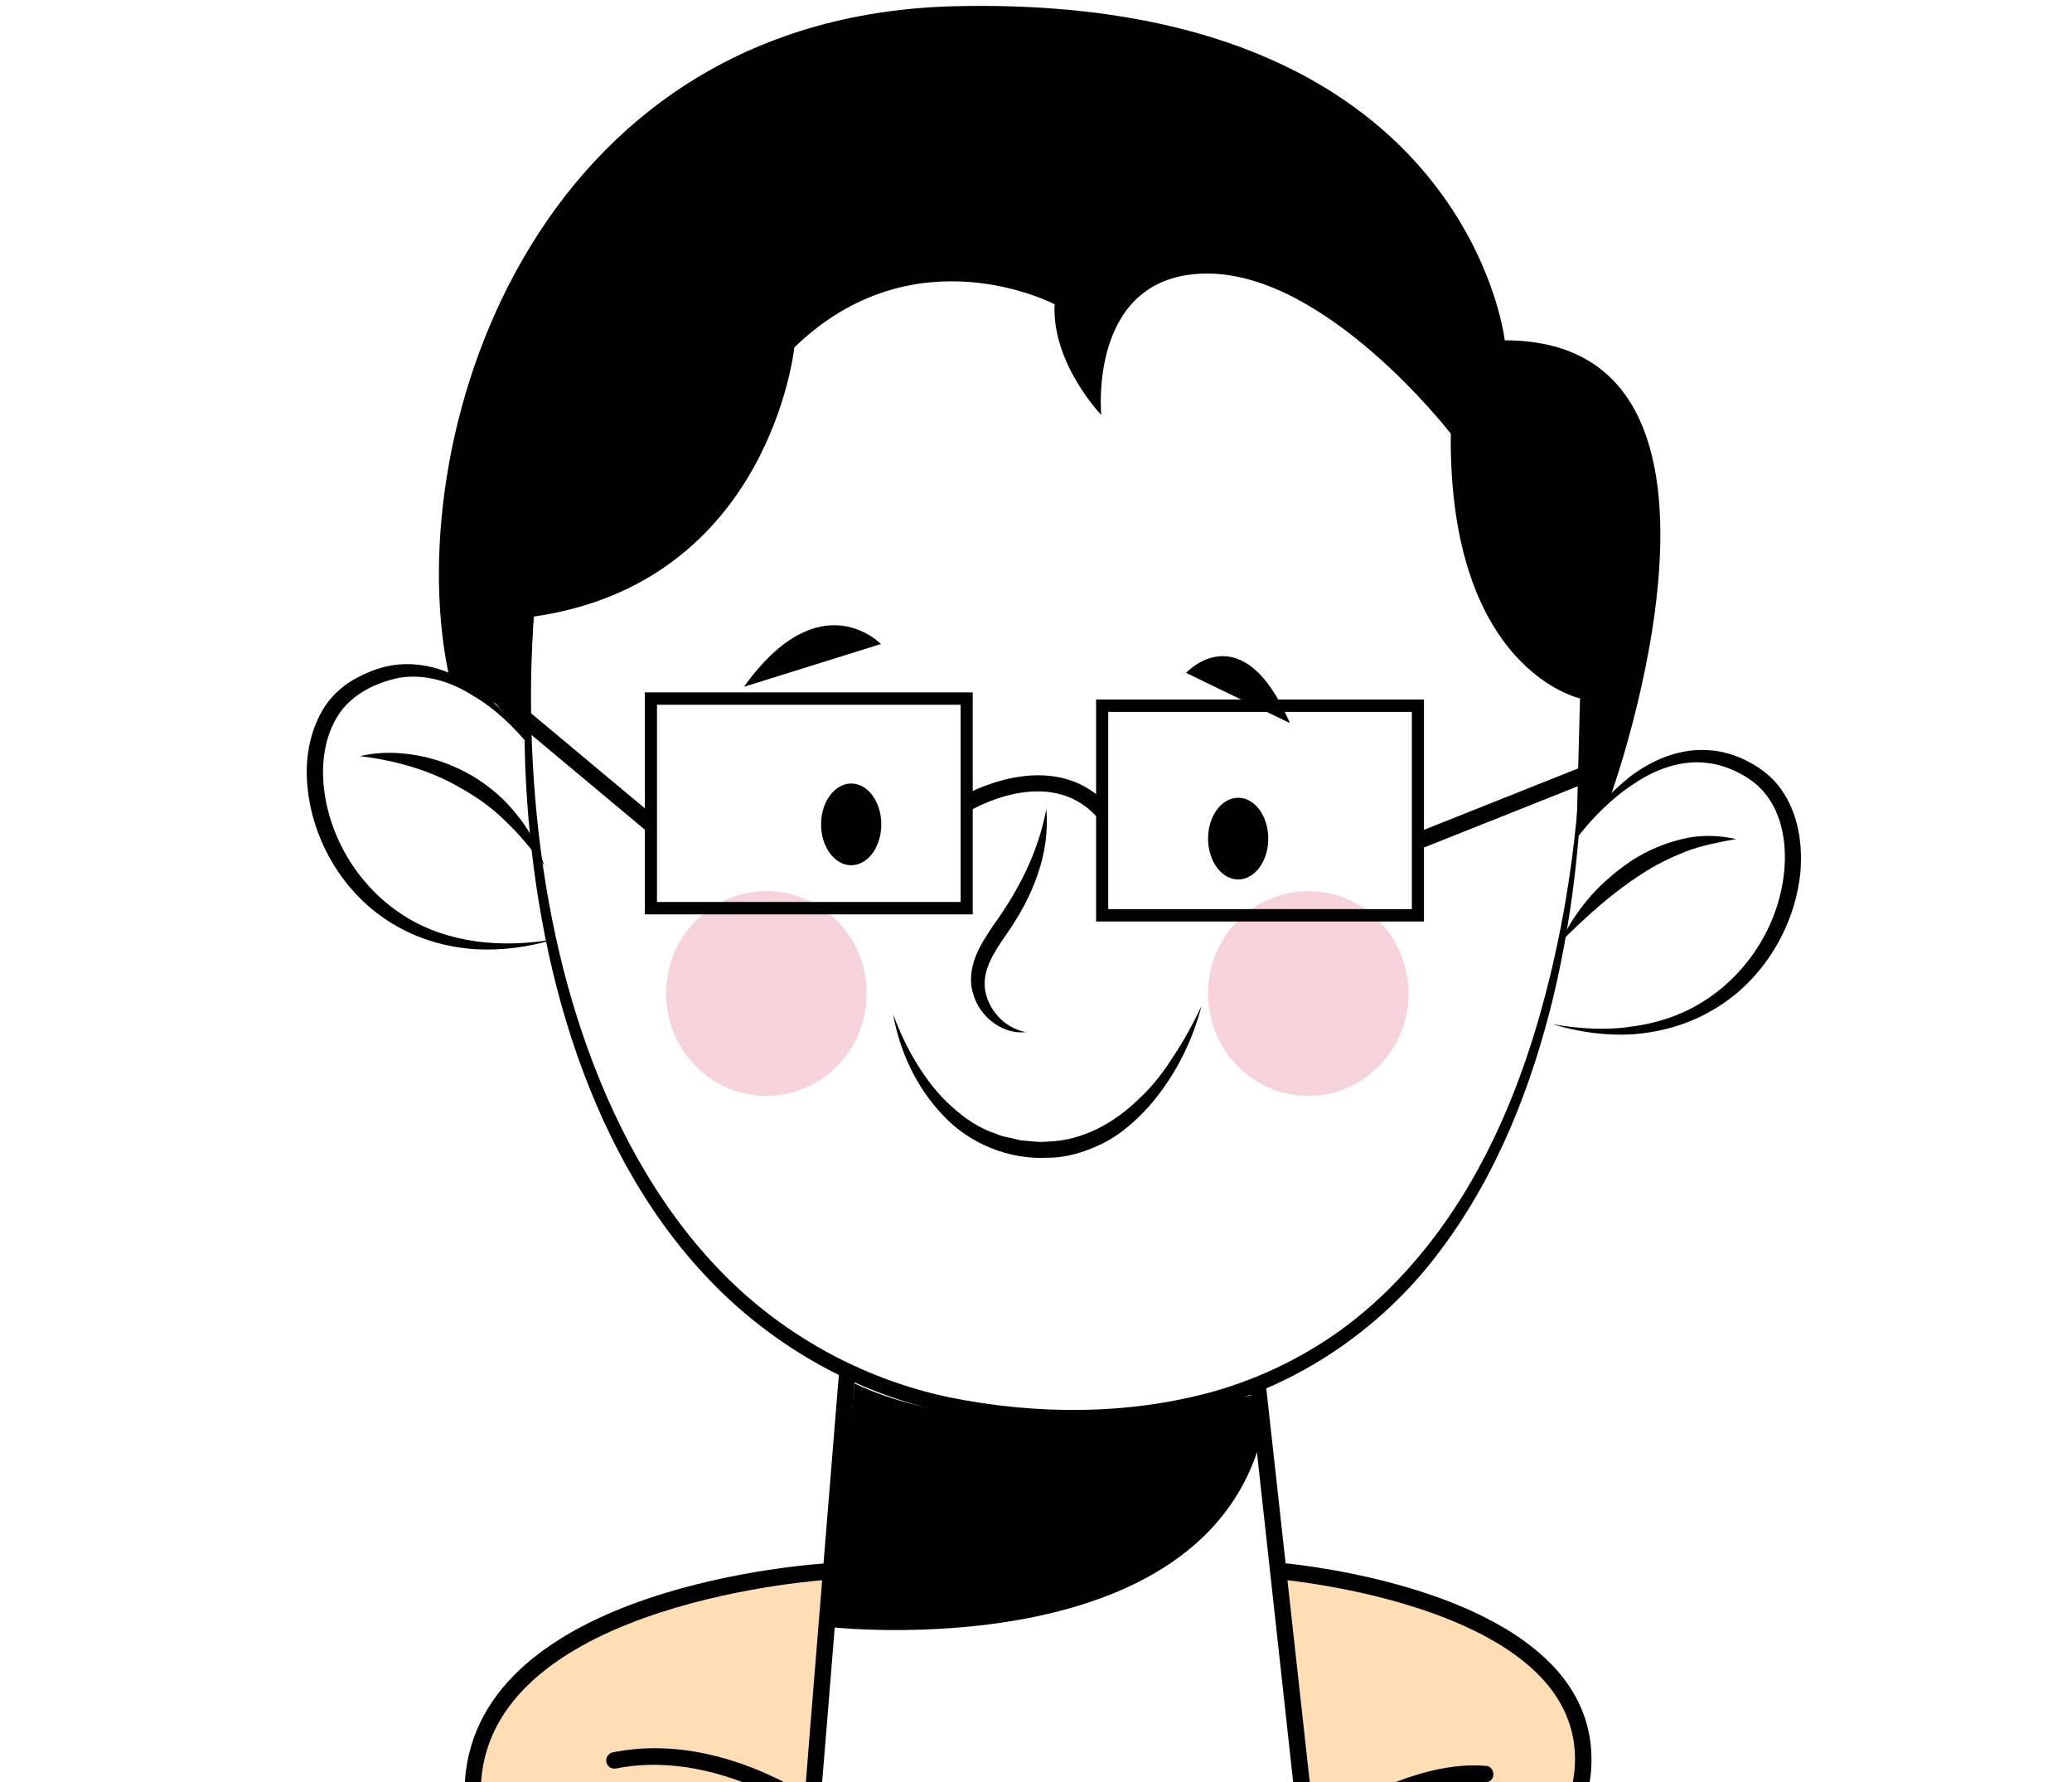 <svg width="50" height="43" viewBox="0 0 50 43" fill="none" xmlns="http://www.w3.org/2000/svg">
<g id="Frame 3">
<g id="Group">
<path id="Vector" d="M-1.405 66.534C-1.485 66.878 49.902 66.362 49.902 66.362C49.902 66.362 49.441 51.533 37.295 44.756C39.784 40.821 35.691 38.568 31.048 37.943L31.571 42.666C31.571 42.666 31.775 44.177 30.898 44.765C29.781 45.362 27.558 45.86 24.412 45.806L21.205 44.648L19.602 43.426L19.504 42.666L19.947 37.943L14.861 39.002L11.947 41.137L11.397 43.625L12.735 46.095C12.735 46.095 2.351 51.243 -1.405 66.534Z" fill="#FFDEB5"/>
<path id="Vector_2" d="M23.589 50.618C23.589 50.618 23.562 50.618 23.553 50.618C13.054 48.574 11.052 45.325 11.22 42.964C11.557 38.241 19.699 37.734 20.045 37.716C20.169 37.707 20.24 37.798 20.249 37.906C20.249 38.015 20.169 38.105 20.062 38.114C19.983 38.114 11.912 38.621 11.61 42.991C11.451 45.199 13.418 48.239 23.633 50.229C23.739 50.247 23.81 50.356 23.784 50.465C23.766 50.564 23.686 50.627 23.598 50.627L23.589 50.618Z" fill="#010101"/>
<path id="Vector_3" d="M27.309 50.953C27.23 50.953 27.159 50.899 27.123 50.818C27.088 50.718 27.141 50.601 27.238 50.564C27.345 50.528 37.64 46.746 37.994 42.72C38.065 41.951 37.844 41.263 37.348 40.657C35.576 38.513 30.889 38.115 30.836 38.106C30.729 38.106 30.649 37.997 30.658 37.889C30.658 37.78 30.765 37.699 30.871 37.708C31.066 37.726 35.77 38.133 37.649 40.395C38.216 41.083 38.464 41.87 38.393 42.747C38.021 47.027 27.814 50.773 27.38 50.935C27.363 50.935 27.336 50.944 27.318 50.944L27.309 50.953Z" fill="#010101"/>
<path id="Vector_4" d="M20.168 44.231C20.168 44.231 20.08 44.213 20.044 44.186C20.018 44.168 17.528 42.141 14.861 42.675C14.755 42.693 14.658 42.63 14.631 42.521C14.613 42.413 14.675 42.313 14.782 42.286C17.634 41.707 20.177 43.788 20.292 43.879C20.372 43.951 20.39 44.069 20.319 44.159C20.284 44.204 20.221 44.231 20.168 44.231Z" fill="#010101"/>
<path id="Vector_5" d="M31.393 44.701C31.331 44.701 31.278 44.674 31.234 44.62C31.172 44.529 31.19 44.412 31.278 44.339C31.385 44.258 33.821 42.43 35.859 42.611C35.965 42.611 36.045 42.72 36.036 42.828C36.036 42.937 35.93 43.018 35.823 43.009C33.936 42.855 31.535 44.647 31.509 44.665C31.473 44.692 31.429 44.701 31.393 44.701Z" fill="#010101"/>
</g>
<g id="Group_2">
<g id="Group_3">
<path id="Vector_6" d="M20.053 39.264C20.053 39.264 29.134 40.286 30.481 34.523V33.6C30.481 33.6 24.412 35.183 20.62 33.383L20.053 39.264Z" fill="#010101"/>
<path id="Vector_7" d="M26.237 46.131C24.828 46.131 23.429 45.878 22.153 45.398C21.311 45.081 20.602 44.665 20.044 44.177L19.982 44.131C19.601 43.815 19.397 43.598 19.415 43.398C19.415 43.335 20.248 33.111 20.248 33.111L20.638 33.148C19.938 41.842 19.823 43.2 19.805 43.417C19.831 43.471 19.929 43.58 20.23 43.833L20.292 43.887C20.815 44.349 21.48 44.738 22.277 45.036C23.721 45.579 25.334 45.823 26.928 45.724C28.656 45.615 30.073 44.991 31.349 44.303L30.153 33.419L30.543 33.374L31.775 44.529L31.659 44.593C30.313 45.317 28.807 46.004 26.964 46.122C26.724 46.14 26.476 46.14 26.237 46.14V46.131Z" fill="#010101"/>
</g>
<g id="Group_4">
<path id="Vector_8" d="M13.284 11.813C12.859 14.002 12.735 16.237 12.859 18.454C12.983 20.67 13.355 22.878 14.064 24.968C14.773 27.049 15.827 29.04 17.333 30.614C18.83 32.188 20.797 33.274 22.906 33.717C25.006 34.142 27.229 34.151 29.303 33.572C30.339 33.274 31.323 32.812 32.209 32.197C33.095 31.582 33.874 30.804 34.539 29.944C35.877 28.216 36.736 26.135 37.294 23.991C37.861 21.847 38.127 19.621 38.198 17.395C38.216 19.621 38.003 21.865 37.489 24.036C36.966 26.198 36.133 28.334 34.787 30.134C33.458 31.944 31.535 33.301 29.4 33.916C28.337 34.233 27.229 34.378 26.122 34.396C25.014 34.414 23.907 34.323 22.826 34.079C20.655 33.618 18.627 32.478 17.085 30.849C15.534 29.22 14.48 27.176 13.789 25.049C13.098 22.914 12.761 20.68 12.673 18.454C12.602 16.219 12.77 13.975 13.275 11.804L13.284 11.813Z" fill="#010101"/>
<g id="Group_5">
<g id="Group_6">
<path id="Vector_9" d="M38.039 20.227C38.375 19.657 38.809 19.159 39.332 18.743C39.855 18.345 40.511 18.056 41.211 18.101C41.556 18.119 41.893 18.218 42.194 18.381C42.495 18.535 42.796 18.77 42.991 19.06C43.408 19.657 43.505 20.399 43.443 21.078C43.293 22.453 42.477 23.729 41.299 24.389C40.714 24.733 40.059 24.905 39.403 24.959C38.748 24.995 38.092 24.905 37.472 24.715C38.11 24.823 38.756 24.869 39.385 24.769C40.014 24.688 40.626 24.479 41.148 24.136C42.203 23.457 42.929 22.29 43.053 21.041C43.115 20.426 43.027 19.775 42.69 19.277C42.522 19.024 42.3 18.834 42.035 18.689C41.769 18.544 41.476 18.436 41.184 18.409C40.581 18.336 39.961 18.553 39.439 18.906C38.907 19.25 38.437 19.72 38.039 20.236V20.227Z" fill="#010101"/>
<path id="Vector_10" d="M37.685 22.688C37.862 22.29 38.119 21.928 38.402 21.602C38.695 21.277 39.031 20.996 39.395 20.752C39.767 20.517 40.174 20.345 40.599 20.245C41.025 20.137 41.477 20.155 41.893 20.245C41.468 20.327 41.069 20.399 40.688 20.544C40.307 20.698 39.944 20.869 39.607 21.096C38.916 21.539 38.305 22.091 37.693 22.697L37.685 22.688Z" fill="#010101"/>
</g>
<g id="Group_7">
<path id="Vector_11" d="M12.815 18.047C12.407 17.54 11.938 17.088 11.388 16.771C10.857 16.436 10.237 16.255 9.634 16.355C9.049 16.472 8.465 16.771 8.155 17.269C7.836 17.766 7.747 18.418 7.818 19.024C7.96 20.263 8.686 21.421 9.74 22.091C10.795 22.77 12.142 22.887 13.391 22.661C12.779 22.851 12.124 22.941 11.468 22.905C10.821 22.86 10.166 22.688 9.581 22.353C8.412 21.702 7.588 20.444 7.428 19.069C7.348 18.39 7.446 17.658 7.836 17.051C8.031 16.753 8.314 16.509 8.615 16.355C8.917 16.192 9.244 16.074 9.581 16.038C10.272 15.966 10.937 16.21 11.477 16.59C12.009 16.988 12.46 17.477 12.797 18.038L12.815 18.047Z" fill="#010101"/>
<path id="Vector_12" d="M8.687 18.246C9.138 18.137 9.608 18.146 10.069 18.228C10.529 18.309 10.981 18.481 11.389 18.716C11.796 18.961 12.168 19.268 12.461 19.648C12.771 20.01 12.983 20.444 13.134 20.879C12.833 20.517 12.567 20.164 12.239 19.856C11.929 19.54 11.575 19.277 11.194 19.06C10.45 18.608 9.59 18.354 8.687 18.246Z" fill="#010101"/>
</g>
</g>
<path id="Vector_13" d="M38.039 20.227L38.128 16.852C38.128 16.852 34.956 16.174 35.009 10.465C35.009 10.465 32.032 6.601 29.135 6.601C26.238 6.601 26.575 10.012 26.575 10.012C26.575 10.012 25.378 8.773 25.449 7.343C25.449 7.343 22.074 5.561 19.168 8.384C19.168 8.384 18.583 14.066 12.868 14.88L12.727 17.911L11.974 16.988L10.848 16.364C9.608 10.772 12.736 0.395 23.048 0.15C35.381 -0.139 36.312 8.212 36.312 8.212C42.859 8.212 38.854 19.241 38.854 19.241L38.039 20.218V20.227Z" fill="#010101"/>
<g id="Group_8">
<g id="Group_9">
<path id="Vector_14" d="M20.541 20.879C20.942 20.879 21.267 20.437 21.267 19.892C21.267 19.348 20.942 18.906 20.541 18.906C20.14 18.906 19.814 19.348 19.814 19.892C19.814 20.437 20.14 20.879 20.541 20.879Z" fill="#010101"/>
<path id="Vector_15" d="M29.879 21.222C30.28 21.222 30.605 20.781 30.605 20.236C30.605 19.692 30.28 19.25 29.879 19.25C29.478 19.25 29.152 19.692 29.152 20.236C29.152 20.781 29.478 21.222 29.879 21.222Z" fill="#010101"/>
<path id="Vector_16" d="M25.245 19.503C25.298 20.046 25.218 20.607 25.032 21.123C24.855 21.648 24.572 22.136 24.27 22.57C23.969 22.996 23.695 23.439 23.774 23.9C23.854 24.362 24.226 24.805 24.758 24.905C24.217 24.968 23.641 24.561 23.482 23.973C23.384 23.674 23.438 23.348 23.544 23.077C23.65 22.806 23.81 22.57 23.96 22.344C24.572 21.494 25.059 20.571 25.254 19.494L25.245 19.503Z" fill="#010101"/>
<path id="Vector_17" d="M21.551 24.47C21.71 24.895 21.896 25.303 22.136 25.683C22.366 26.063 22.64 26.407 22.959 26.696C23.278 26.985 23.633 27.23 24.032 27.357C24.129 27.402 24.226 27.429 24.333 27.447C24.439 27.465 24.537 27.501 24.643 27.519C24.855 27.528 25.059 27.574 25.272 27.547C26.114 27.528 26.893 27.103 27.513 26.488C27.832 26.189 28.098 25.837 28.337 25.456C28.585 25.085 28.798 24.687 28.993 24.28C28.763 25.158 28.337 25.999 27.726 26.696C27.416 27.04 27.062 27.357 26.645 27.574C26.229 27.782 25.768 27.936 25.29 27.936C24.359 27.99 23.394 27.601 22.756 26.913C22.109 26.235 21.71 25.366 21.551 24.47Z" fill="#010101"/>
<g id="Group_10" opacity="0.4">
<path id="Vector_18" d="M33.99 23.973C33.99 25.339 32.909 26.443 31.571 26.443C30.233 26.443 29.152 25.339 29.152 23.973C29.152 22.607 30.233 21.503 31.571 21.503C32.909 21.503 33.99 22.607 33.99 23.973Z" fill="#E992A2"/>
</g>
<g id="Group_11" opacity="0.4">
<path id="Vector_19" d="M20.913 23.973C20.913 25.339 19.832 26.443 18.494 26.443C17.156 26.443 16.075 25.339 16.075 23.973C16.075 22.607 17.156 21.503 18.494 21.503C19.832 21.503 20.913 22.607 20.913 23.973Z" fill="#E992A2"/>
</g>
<path id="Vector_20" d="M17.953 16.572L21.258 15.54C21.258 15.54 19.787 14.011 17.953 16.572Z" fill="#010101"/>
<path id="Vector_21" d="M31.128 17.449L28.621 16.237C28.621 16.237 29.968 14.762 31.128 17.449Z" fill="#010101"/>
</g>
<g id="Group_12">
<path id="Vector_22" d="M23.473 22.064H15.562V16.707H23.473V22.064ZM15.854 21.765H23.181V17.006H15.854V21.765Z" fill="#010101"/>
<path id="Vector_23" d="M34.362 22.236H26.45V16.879H34.362V22.236ZM26.743 21.937H34.07V17.178H26.743V21.937Z" fill="#010101"/>
<path id="Vector_24" d="M26.45 19.693C25.298 18.445 23.446 19.539 23.419 19.557L23.225 19.213C23.225 19.213 25.369 17.947 26.733 19.422L26.45 19.693Z" fill="#010101"/>
<path id="Vector_25" d="M12.486 16.936L12.239 17.244L15.592 20.046L15.839 19.738L12.486 16.936Z" fill="#010101"/>
<path id="Vector_26" d="M38.645 18.318L34.228 20.077L34.37 20.448L38.786 18.689L38.645 18.318Z" fill="#010101"/>
</g>
</g>
</g>
</g>
</g>
</svg>
